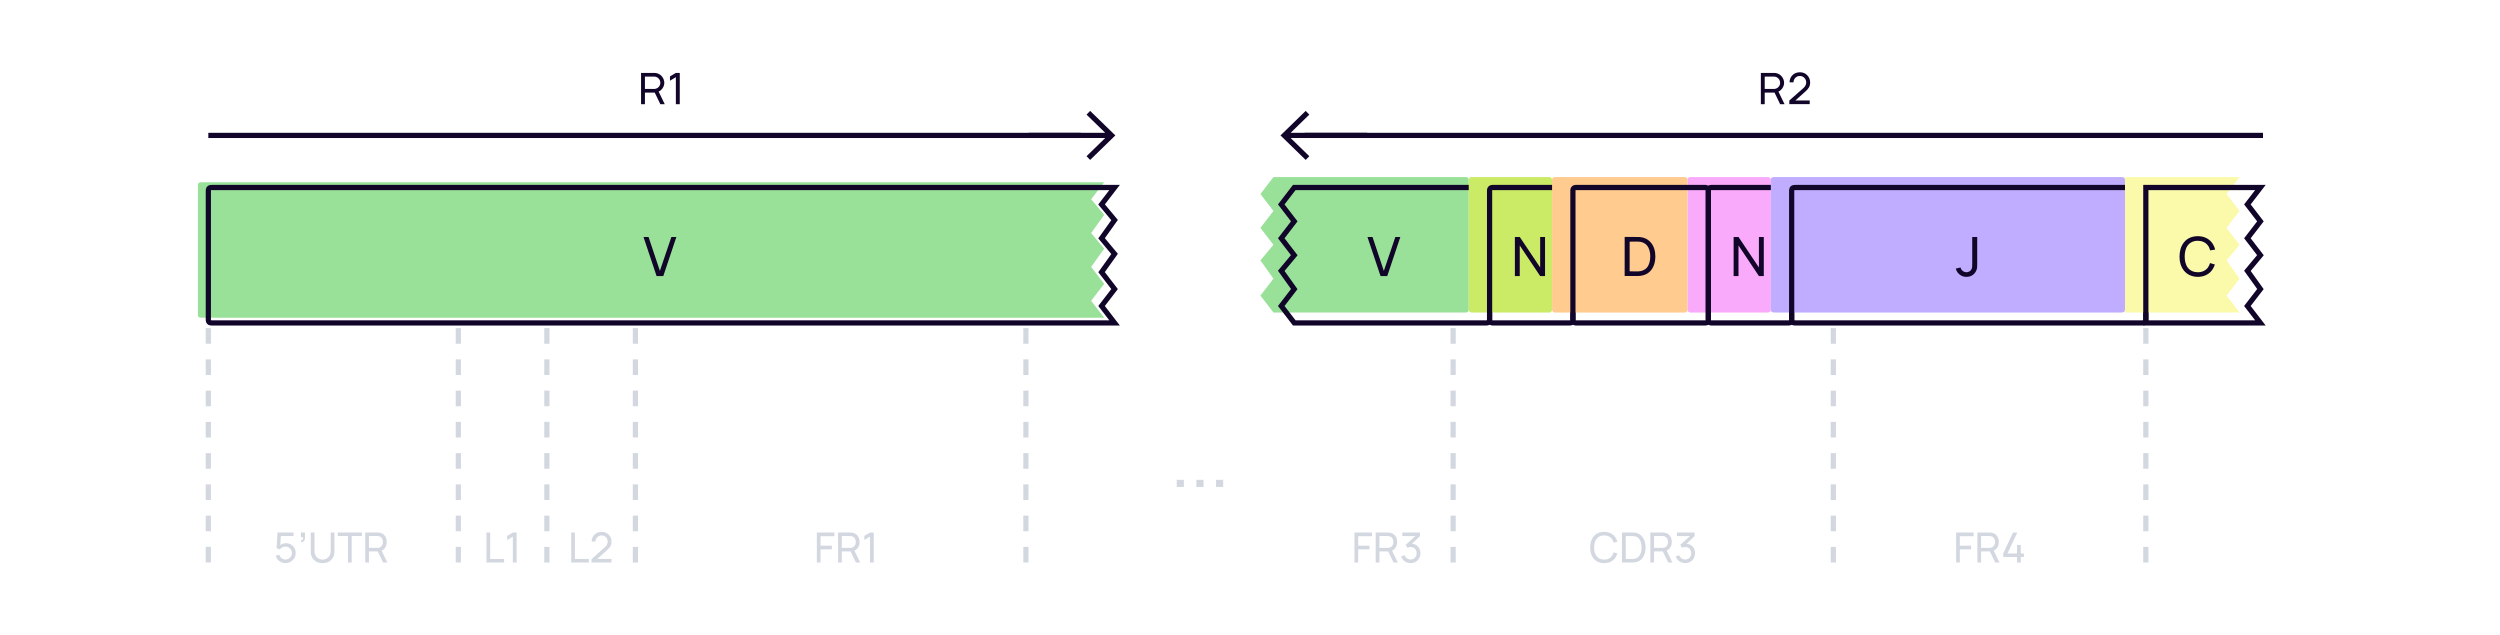 <svg width="960" height="244" viewBox="0 0 960 244" fill="none" xmlns="http://www.w3.org/2000/svg">
<rect width="960" height="244" fill="white"/>
<path d="M109.586 216.24C108.994 216.24 108.442 216.117 107.93 215.872C107.423 215.627 106.989 215.291 106.626 214.864C106.269 214.432 106.013 213.936 105.858 213.376L107.226 213.008C107.322 213.387 107.493 213.715 107.738 213.992C107.983 214.264 108.269 214.477 108.594 214.632C108.925 214.781 109.269 214.856 109.626 214.856C110.095 214.856 110.517 214.744 110.89 214.52C111.269 214.291 111.567 213.989 111.786 213.616C112.005 213.237 112.114 212.824 112.114 212.376C112.114 211.912 111.999 211.493 111.77 211.12C111.546 210.741 111.245 210.443 110.866 210.224C110.487 210.005 110.074 209.896 109.626 209.896C109.119 209.896 108.685 210.003 108.322 210.216C107.965 210.424 107.682 210.68 107.474 210.984L106.21 210.504L106.562 204.48H112.746V205.832H107.25L107.882 205.24L107.586 210.064L107.274 209.656C107.594 209.315 107.975 209.051 108.418 208.864C108.866 208.677 109.322 208.584 109.786 208.584C110.501 208.584 111.141 208.752 111.706 209.088C112.271 209.419 112.719 209.872 113.05 210.448C113.381 211.019 113.546 211.661 113.546 212.376C113.546 213.085 113.365 213.733 113.002 214.32C112.639 214.901 112.157 215.368 111.554 215.72C110.957 216.067 110.301 216.24 109.586 216.24ZM115.539 208.08L115.627 207.416C115.851 207.432 116.019 207.389 116.131 207.288C116.243 207.187 116.315 207.048 116.347 206.872C116.379 206.696 116.385 206.501 116.363 206.288H115.539V204.48H117.107V206.528C117.107 207.088 116.969 207.509 116.691 207.792C116.419 208.075 116.035 208.171 115.539 208.08ZM123.878 216.24C122.988 216.24 122.201 216.056 121.518 215.688C120.836 215.32 120.3 214.805 119.91 214.144C119.526 213.477 119.334 212.696 119.334 211.8V204.488L120.774 204.48V211.68C120.774 212.224 120.865 212.699 121.046 213.104C121.233 213.504 121.478 213.837 121.782 214.104C122.086 214.371 122.42 214.571 122.782 214.704C123.15 214.832 123.516 214.896 123.878 214.896C124.246 214.896 124.614 214.829 124.982 214.696C125.35 214.563 125.684 214.365 125.982 214.104C126.286 213.837 126.529 213.501 126.71 213.096C126.892 212.691 126.982 212.219 126.982 211.68V204.48H128.422V211.8C128.422 212.691 128.228 213.469 127.838 214.136C127.454 214.803 126.921 215.32 126.238 215.688C125.556 216.056 124.769 216.24 123.878 216.24ZM133.631 216V205.832H129.703V204.48H138.983V205.832H135.055V216H133.631ZM140.256 216V204.48H144.808C144.92 204.48 145.054 204.485 145.208 204.496C145.363 204.501 145.512 204.517 145.656 204.544C146.28 204.64 146.803 204.853 147.224 205.184C147.651 205.515 147.971 205.933 148.184 206.44C148.398 206.941 148.504 207.499 148.504 208.112C148.504 209.003 148.272 209.776 147.808 210.432C147.344 211.083 146.664 211.491 145.768 211.656L145.224 211.744H141.68V216H140.256ZM147.112 216L144.84 211.312L146.248 210.88L148.744 216H147.112ZM141.68 210.392H144.76C144.862 210.392 144.976 210.387 145.104 210.376C145.238 210.365 145.363 210.347 145.48 210.32C145.848 210.235 146.147 210.08 146.376 209.856C146.611 209.627 146.782 209.36 146.888 209.056C146.995 208.747 147.048 208.432 147.048 208.112C147.048 207.792 146.995 207.48 146.888 207.176C146.782 206.867 146.611 206.597 146.376 206.368C146.147 206.139 145.848 205.984 145.48 205.904C145.363 205.872 145.238 205.853 145.104 205.848C144.976 205.837 144.862 205.832 144.76 205.832H141.68V210.392Z" fill="#D3D7E0"/>
<path d="M186.806 216V204.48H188.23V214.648H193.574V216H186.806ZM196.935 216V206.056L194.767 207.368V205.776L196.935 204.48H198.383V216H196.935Z" fill="#D3D7E0"/>
<path d="M219.348 216V204.48H220.772V214.648H226.116V216H219.348ZM227.149 215.992L227.157 214.712L232.269 210.112C232.696 209.728 232.981 209.365 233.125 209.024C233.274 208.677 233.349 208.323 233.349 207.96C233.349 207.517 233.248 207.117 233.045 206.76C232.842 206.403 232.565 206.12 232.213 205.912C231.866 205.704 231.472 205.6 231.029 205.6C230.57 205.6 230.162 205.709 229.805 205.928C229.448 206.141 229.165 206.427 228.957 206.784C228.754 207.141 228.656 207.531 228.661 207.952H227.205C227.205 207.227 227.373 206.587 227.709 206.032C228.045 205.472 228.501 205.035 229.077 204.72C229.658 204.4 230.317 204.24 231.053 204.24C231.768 204.24 232.408 204.405 232.973 204.736C233.538 205.061 233.984 205.507 234.309 206.072C234.64 206.632 234.805 207.267 234.805 207.976C234.805 208.477 234.741 208.912 234.613 209.28C234.49 209.648 234.298 209.989 234.037 210.304C233.776 210.613 233.448 210.944 233.053 211.296L228.805 215.112L228.621 214.632H234.805V215.992H227.149Z" fill="#D3D7E0"/>
<path d="M313.667 216V204.48H320.387V205.904H315.091V209.528H319.427V210.952H315.091V216H313.667ZM321.823 216V204.48H326.375C326.487 204.48 326.62 204.485 326.775 204.496C326.93 204.501 327.079 204.517 327.223 204.544C327.847 204.64 328.37 204.853 328.791 205.184C329.218 205.515 329.538 205.933 329.751 206.44C329.964 206.941 330.071 207.499 330.071 208.112C330.071 209.003 329.839 209.776 329.375 210.432C328.911 211.083 328.231 211.491 327.335 211.656L326.791 211.744H323.247V216H321.823ZM328.679 216L326.407 211.312L327.815 210.88L330.311 216H328.679ZM323.247 210.392H326.327C326.428 210.392 326.543 210.387 326.671 210.376C326.804 210.365 326.93 210.347 327.047 210.32C327.415 210.235 327.714 210.08 327.943 209.856C328.178 209.627 328.348 209.36 328.455 209.056C328.562 208.747 328.615 208.432 328.615 208.112C328.615 207.792 328.562 207.48 328.455 207.176C328.348 206.867 328.178 206.597 327.943 206.368C327.714 206.139 327.415 205.984 327.047 205.904C326.93 205.872 326.804 205.853 326.671 205.848C326.543 205.837 326.428 205.832 326.327 205.832H323.247V210.392ZM334.081 216V206.056L331.913 207.368V205.776L334.081 204.48H335.529V216H334.081Z" fill="#D3D7E0"/>
<path d="M520.111 216V204.48H526.831V205.904H521.535V209.528H525.871V210.952H521.535V216H520.111ZM528.267 216V204.48H532.819C532.931 204.48 533.065 204.485 533.219 204.496C533.374 204.501 533.523 204.517 533.667 204.544C534.291 204.64 534.814 204.853 535.235 205.184C535.662 205.515 535.982 205.933 536.195 206.44C536.409 206.941 536.515 207.499 536.515 208.112C536.515 209.003 536.283 209.776 535.819 210.432C535.355 211.083 534.675 211.491 533.779 211.656L533.235 211.744H529.691V216H528.267ZM535.123 216L532.851 211.312L534.259 210.88L536.755 216H535.123ZM529.691 210.392H532.771C532.873 210.392 532.987 210.387 533.115 210.376C533.249 210.365 533.374 210.347 533.491 210.32C533.859 210.235 534.158 210.08 534.387 209.856C534.622 209.627 534.793 209.36 534.899 209.056C535.006 208.747 535.059 208.432 535.059 208.112C535.059 207.792 535.006 207.48 534.899 207.176C534.793 206.867 534.622 206.597 534.387 206.368C534.158 206.139 533.859 205.984 533.491 205.904C533.374 205.872 533.249 205.853 533.115 205.848C532.987 205.837 532.873 205.832 532.771 205.832H529.691V210.392ZM541.677 216.224C541.107 216.224 540.576 216.12 540.085 215.912C539.595 215.699 539.171 215.4 538.813 215.016C538.461 214.627 538.203 214.165 538.037 213.632L539.405 213.24C539.581 213.773 539.875 214.179 540.285 214.456C540.696 214.733 541.157 214.869 541.669 214.864C542.139 214.853 542.544 214.747 542.885 214.544C543.232 214.336 543.499 214.053 543.685 213.696C543.877 213.339 543.973 212.925 543.973 212.456C543.973 211.741 543.76 211.163 543.333 210.72C542.907 210.272 542.347 210.048 541.653 210.048C541.461 210.048 541.259 210.075 541.045 210.128C540.837 210.181 540.643 210.256 540.461 210.352L539.773 209.224L544.045 205.36L544.229 205.84H538.493V204.48H545.285V205.848L541.645 209.336L541.629 208.832C542.392 208.779 543.059 208.904 543.629 209.208C544.2 209.512 544.643 209.947 544.957 210.512C545.277 211.077 545.437 211.725 545.437 212.456C545.437 213.192 545.272 213.843 544.941 214.408C544.611 214.973 544.163 215.419 543.597 215.744C543.032 216.064 542.392 216.224 541.677 216.224Z" fill="#D3D7E0"/>
<path d="M451.865 187V184.256H454.609V187H451.865ZM459.412 187V184.256H462.156V187H459.412ZM466.959 187V184.256H469.703V187H466.959Z" fill="#D3D7E0"/>
<path d="M616.004 216.24C614.858 216.24 613.884 215.987 613.084 215.48C612.284 214.973 611.674 214.269 611.252 213.368C610.836 212.467 610.628 211.424 610.628 210.24C610.628 209.056 610.836 208.013 611.252 207.112C611.674 206.211 612.284 205.507 613.084 205C613.884 204.493 614.858 204.24 616.004 204.24C617.338 204.24 618.434 204.579 619.292 205.256C620.156 205.933 620.751 206.845 621.076 207.992L619.628 208.376C619.394 207.517 618.975 206.84 618.372 206.344C617.77 205.848 616.98 205.6 616.004 205.6C615.146 205.6 614.431 205.795 613.86 206.184C613.29 206.573 612.86 207.117 612.572 207.816C612.284 208.509 612.138 209.317 612.132 210.24C612.127 211.157 612.268 211.965 612.556 212.664C612.844 213.357 613.276 213.901 613.852 214.296C614.428 214.685 615.146 214.88 616.004 214.88C616.98 214.88 617.77 214.632 618.372 214.136C618.975 213.635 619.394 212.957 619.628 212.104L621.076 212.488C620.751 213.629 620.156 214.541 619.292 215.224C618.434 215.901 617.338 216.24 616.004 216.24ZM622.831 216V204.48H626.383C626.5 204.48 626.706 204.483 626.999 204.488C627.292 204.493 627.572 204.515 627.839 204.552C628.73 204.669 629.474 204.995 630.071 205.528C630.674 206.056 631.127 206.728 631.431 207.544C631.735 208.36 631.887 209.259 631.887 210.24C631.887 211.221 631.735 212.12 631.431 212.936C631.127 213.752 630.674 214.427 630.071 214.96C629.474 215.488 628.73 215.811 627.839 215.928C627.572 215.96 627.29 215.981 626.991 215.992C626.698 215.997 626.495 216 626.383 216H622.831ZM624.295 214.64H626.383C626.586 214.64 626.812 214.635 627.063 214.624C627.314 214.608 627.532 214.584 627.719 214.552C628.348 214.435 628.858 214.171 629.247 213.76C629.636 213.349 629.922 212.837 630.103 212.224C630.284 211.611 630.375 210.949 630.375 210.24C630.375 209.515 630.282 208.845 630.095 208.232C629.914 207.619 629.628 207.109 629.239 206.704C628.85 206.299 628.343 206.04 627.719 205.928C627.532 205.891 627.311 205.867 627.055 205.856C626.799 205.845 626.575 205.84 626.383 205.84H624.295V214.64ZM633.722 216V204.48H638.274C638.386 204.48 638.519 204.485 638.674 204.496C638.828 204.501 638.978 204.517 639.122 204.544C639.746 204.64 640.268 204.853 640.69 205.184C641.116 205.515 641.436 205.933 641.65 206.44C641.863 206.941 641.97 207.499 641.97 208.112C641.97 209.003 641.738 209.776 641.274 210.432C640.81 211.083 640.13 211.491 639.234 211.656L638.69 211.744H635.146V216H633.722ZM640.578 216L638.306 211.312L639.714 210.88L642.21 216H640.578ZM635.146 210.392H638.226C638.327 210.392 638.442 210.387 638.57 210.376C638.703 210.365 638.828 210.347 638.946 210.32C639.314 210.235 639.612 210.08 639.842 209.856C640.076 209.627 640.247 209.36 640.354 209.056C640.46 208.747 640.514 208.432 640.514 208.112C640.514 207.792 640.46 207.48 640.354 207.176C640.247 206.867 640.076 206.597 639.842 206.368C639.612 206.139 639.314 205.984 638.946 205.904C638.828 205.872 638.703 205.853 638.57 205.848C638.442 205.837 638.327 205.832 638.226 205.832H635.146V210.392ZM647.132 216.224C646.561 216.224 646.03 216.12 645.54 215.912C645.049 215.699 644.625 215.4 644.268 215.016C643.916 214.627 643.657 214.165 643.492 213.632L644.86 213.24C645.036 213.773 645.329 214.179 645.74 214.456C646.15 214.733 646.612 214.869 647.124 214.864C647.593 214.853 647.998 214.747 648.34 214.544C648.686 214.336 648.953 214.053 649.14 213.696C649.332 213.339 649.428 212.925 649.428 212.456C649.428 211.741 649.214 211.163 648.788 210.72C648.361 210.272 647.801 210.048 647.108 210.048C646.916 210.048 646.713 210.075 646.5 210.128C646.292 210.181 646.097 210.256 645.916 210.352L645.228 209.224L649.5 205.36L649.684 205.84H643.948V204.48H650.74V205.848L647.1 209.336L647.084 208.832C647.846 208.779 648.513 208.904 649.084 209.208C649.654 209.512 650.097 209.947 650.412 210.512C650.732 211.077 650.892 211.725 650.892 212.456C650.892 213.192 650.726 213.843 650.396 214.408C650.065 214.973 649.617 215.419 649.052 215.744C648.486 216.064 647.846 216.224 647.132 216.224Z" fill="#D3D7E0"/>
<path d="M751.151 216V204.48H757.871V205.904H752.575V209.528H756.911V210.952H752.575V216H751.151ZM759.308 216V204.48H763.86C763.972 204.48 764.105 204.485 764.26 204.496C764.414 204.501 764.564 204.517 764.708 204.544C765.332 204.64 765.854 204.853 766.276 205.184C766.702 205.515 767.022 205.933 767.236 206.44C767.449 206.941 767.556 207.499 767.556 208.112C767.556 209.003 767.324 209.776 766.86 210.432C766.396 211.083 765.716 211.491 764.82 211.656L764.276 211.744H760.732V216H759.308ZM766.164 216L763.892 211.312L765.3 210.88L767.796 216H766.164ZM760.732 210.392H763.812C763.913 210.392 764.028 210.387 764.156 210.376C764.289 210.365 764.414 210.347 764.532 210.32C764.9 210.235 765.198 210.08 765.428 209.856C765.662 209.627 765.833 209.36 765.94 209.056C766.046 208.747 766.1 208.432 766.1 208.112C766.1 207.792 766.046 207.48 765.94 207.176C765.833 206.867 765.662 206.597 765.428 206.368C765.198 206.139 764.9 205.984 764.532 205.904C764.414 205.872 764.289 205.853 764.156 205.848C764.028 205.837 763.913 205.832 763.812 205.832H760.732V210.392ZM774.534 216V213.88H769.238V212.528L773.038 204.48H774.654L770.854 212.528H774.534V209.288H775.974V212.528H777.174V213.88H775.974V216H774.534Z" fill="#D3D7E0"/>
<path d="M558 216V120" stroke="#D3D7E0" stroke-width="2" stroke-dasharray="6 6"/>
<path d="M704 216V120" stroke="#D3D7E0" stroke-width="2" stroke-dasharray="6 6"/>
<path d="M393.945 216V120" stroke="#D3D7E0" stroke-width="2" stroke-dasharray="6 6"/>
<path d="M176 216V120" stroke="#D3D7E0" stroke-width="2" stroke-dasharray="6 6"/>
<path d="M80 216V120" stroke="#D3D7E0" stroke-width="2" stroke-dasharray="6 6"/>
<path d="M210 216V120" stroke="#D3D7E0" stroke-width="2" stroke-dasharray="6 6"/>
<path d="M244 216V168V120" stroke="#D3D7E0" stroke-width="2" stroke-dasharray="6 6"/>
<path d="M824 216L824 120" stroke="#D3D7E0" stroke-width="2" stroke-dasharray="6 6"/>
<g filter="url(#filter0_i_4688_30082)">
<path d="M80 73.6C80 73.04 80 72.76 80.109 72.546C80.205 72.358 80.358 72.205 80.546 72.109C80.76 72 81.04 72 81.6 72H428L423 78.5L428 84.5L423 91.5L428 97.5L423 104.5L428 111L423 117.5L428 124H81.6C81.04 124 80.76 124 80.546 123.891C80.358 123.795 80.205 123.642 80.109 123.454C80 123.24 80 122.96 80 122.4V117.5V111V104V98V91.5V85V78.5V73.6Z" fill="#99E099"/>
</g>
<path d="M80 73.6C80 73.04 80 72.76 80.109 72.546C80.205 72.358 80.358 72.205 80.546 72.109C80.76 72 81.04 72 81.6 72H428L423 78.5L428 84.5L423 91.5L428 97.5L423 104.5L428 111L423 117.5L428 124H81.6C81.04 124 80.76 124 80.546 123.891C80.358 123.795 80.205 123.642 80.109 123.454C80 123.24 80 122.96 80 122.4V117.5V111V104V98V91.5V85V78.5V73.6Z" stroke="#110529" stroke-width="2" stroke-linecap="round"/>
<g filter="url(#filter1_i_4688_30082)">
<path d="M497 72H570.4C570.96 72 571.24 72 571.454 72.109C571.642 72.205 571.795 72.358 571.891 72.546C572 72.76 572 73.04 572 73.6V122.4C572 122.96 572 123.24 571.891 123.454C571.795 123.642 571.642 123.795 571.454 123.891C571.24 124 570.96 124 570.4 124H497L492 117.5L497 111L492 104L497 98L492 91.5L497 85L492 78.5L497 72Z" fill="#99E099"/>
</g>
<path d="M497 72H570.4C570.96 72 571.24 72 571.454 72.109C571.642 72.205 571.795 72.358 571.891 72.546C572 72.76 572 73.04 572 73.6V122.4C572 122.96 572 123.24 571.891 123.454C571.795 123.642 571.642 123.795 571.454 123.891C571.24 124 570.96 124 570.4 124H497L492 117.5L497 111L492 104L497 98L492 91.5L497 85L492 78.5L497 72Z" stroke="#110529" stroke-width="2" stroke-linecap="round"/>
<g filter="url(#filter2_i_4688_30082)">
<rect x="572" y="72" width="32" height="52" rx="1" fill="#CBEB67"/>
</g>
<rect x="572" y="72" width="32" height="52" rx="1" stroke="#110529" stroke-width="2" stroke-linecap="round"/>
<g filter="url(#filter3_i_4688_30082)">
<rect x="656" y="72" width="32" height="52" rx="1" fill="#FAAAFA"/>
</g>
<rect x="656" y="72" width="32" height="52" rx="1" stroke="#110529" stroke-width="2" stroke-linecap="round"/>
<g filter="url(#filter4_i_4688_30082)">
<rect x="604" y="72" width="52" height="52" rx="1" fill="#FFCB8F"/>
</g>
<rect x="604" y="72" width="52" height="52" rx="1" stroke="#110529" stroke-width="2" stroke-linecap="round"/>
<path d="M583.587 91H581.712V106H583.587V94.271L591.421 106H593.296V91H591.421V102.708L583.587 91Z" fill="#110529"/>
<path d="M667.587 91H665.712V106H667.587V94.271L675.421 106H677.296V91H675.421V102.708L667.587 91Z" fill="#110529"/>
<path d="M635.66 98.542C635.66 100.562 635.056 102.646 633.785 104.021C632.556 105.375 630.764 105.979 628.91 105.979H623.868V90.979L628.952 91C630.889 91 632.598 91.646 633.785 92.979C635.139 94.438 635.66 96.458 635.66 98.542ZM633.702 98.542C633.723 96.917 633.348 95.312 632.389 94.208C631.493 93.188 630.306 92.792 628.931 92.771L625.785 92.792V104.187L628.91 104.229C630.285 104.208 631.535 103.75 632.41 102.771C633.348 101.687 633.681 100.062 633.702 98.542Z" fill="#110529"/>
<g filter="url(#filter5_i_4688_30082)">
<path d="M688 73.6C688 73.04 688 72.76 688.109 72.546C688.205 72.358 688.358 72.205 688.546 72.109C688.76 72 689.04 72 689.6 72H822.4C822.96 72 823.24 72 823.454 72.109C823.642 72.205 823.795 72.358 823.891 72.546C824 72.76 824 73.04 824 73.6V122.4C824 122.96 824 123.24 823.891 123.454C823.795 123.642 823.642 123.795 823.454 123.891C823.24 124 822.96 124 822.4 124H689.6C689.04 124 688.76 124 688.546 123.891C688.358 123.795 688.205 123.642 688.109 123.454C688 123.24 688 122.96 688 122.4V73.6Z" fill="#C1ADFF"/>
</g>
<path d="M688 73.6C688 73.04 688 72.76 688.109 72.546C688.205 72.358 688.358 72.205 688.546 72.109C688.76 72 689.04 72 689.6 72H822.4C822.96 72 823.24 72 823.454 72.109C823.642 72.205 823.795 72.358 823.891 72.546C824 72.76 824 73.04 824 73.6V122.4C824 122.96 824 123.24 823.891 123.454C823.795 123.642 823.642 123.795 823.454 123.891C823.24 124 822.96 124 822.4 124H689.6C689.04 124 688.76 124 688.546 123.891C688.358 123.795 688.205 123.642 688.109 123.454C688 123.24 688 122.96 688 122.4V73.6Z" stroke="#110529" stroke-width="2" stroke-linecap="round"/>
<g filter="url(#filter6_i_4688_30082)">
<path d="M868 72H824V124H868L863 117.5L868 111L863 104L868 98L863 91.5L868 85L863 78.5L868 72Z" fill="#FAFAAA"/>
</g>
<path d="M868 72H824V124H868L863 117.5L868 111L863 104L868 98L863 91.5L868 85L863 78.5L868 72Z" stroke="#110529" stroke-width="2" stroke-linecap="round"/>
<path d="M426.861 52L427.558 52.717L428.295 52L427.558 51.283L426.861 52ZM419.336 43.283L418.62 42.586L417.225 44.019L417.942 44.717L419.336 43.283ZM417.942 59.283L417.225 59.981L418.62 61.414L419.336 60.717L417.942 59.283ZM395 53H426.861V51H395V53ZM427.558 51.283L419.336 43.283L417.942 44.717L426.164 52.717L427.558 51.283ZM426.164 51.283L417.942 59.283L419.336 60.717L427.558 52.717L426.164 51.283Z" fill="#110529"/>
<path d="M493.139 52L492.442 52.717L491.705 52L492.442 51.283L493.139 52ZM500.664 43.283L501.38 42.586L502.775 44.019L502.058 44.717L500.664 43.283ZM502.058 59.283L502.775 59.981L501.38 61.414L500.664 60.717L502.058 59.283ZM525 53H493.139V51H525V53ZM492.442 51.283L500.664 43.283L502.058 44.717L493.836 52.717L492.442 51.283ZM493.836 51.283L502.058 59.283L500.664 60.717L492.442 52.717L493.836 51.283Z" fill="#110529"/>
<path d="M869 52L501 52" stroke="#110529" stroke-width="2"/>
<path d="M415 52L80 52" stroke="#110529" stroke-width="2"/>
<path d="M255.267 40L252.917 35.183C253.433 34.95 253.883 34.6 254.217 34.167C254.767 33.5 255.1 32.65 255.1 31.783C255.083 30.883 254.733 29.967 254.133 29.3C253.717 28.8 253.15 28.417 252.533 28.217C252.133 28.067 251.717 28 251.283 28H246.167V40H247.65V35.55H251.283H251.417L253.567 40H255.267ZM247.65 29.417H251.283C251.867 29.417 252.5 29.717 252.917 30.15C253.333 30.583 253.55 31.167 253.567 31.783C253.583 32.317 253.383 32.85 253.05 33.267C252.6 33.817 251.917 34.15 251.283 34.15H247.65V29.417ZM259.532 28L257.266 29.35V31L259.532 29.633V40H261.032V28H259.532Z" fill="#110529"/>
<path d="M685.267 40L682.917 35.183C683.433 34.95 683.883 34.6 684.217 34.167C684.767 33.5 685.1 32.65 685.1 31.783C685.083 30.883 684.733 29.967 684.133 29.3C683.717 28.8 683.15 28.417 682.533 28.217C682.133 28.067 681.717 28 681.283 28H676.167V40H677.65V35.55H681.283H681.417L683.567 40H685.267ZM677.65 29.417H681.283C681.867 29.417 682.5 29.717 682.917 30.15C683.333 30.583 683.55 31.167 683.567 31.783C683.583 32.317 683.383 32.85 683.05 33.267C682.6 33.817 681.917 34.15 681.283 34.15H677.65V29.417ZM687.182 31.617H688.699C688.699 30.883 689.032 30.2 689.566 29.733C689.982 29.383 690.532 29.167 691.132 29.167C691.782 29.167 692.382 29.4 692.816 29.833C693.299 30.283 693.582 30.933 693.582 31.617C693.582 32.383 693.349 33.083 692.466 33.867L687.116 38.567L687.099 39.983H694.932V38.567H689.432L693.282 35.133C694.499 34.05 695.099 33.167 695.099 31.633C695.099 30.583 694.682 29.567 693.949 28.867C693.249 28.117 692.266 27.75 691.199 27.75C690.232 27.75 689.266 28.017 688.532 28.65C687.699 29.367 687.166 30.45 687.182 31.617Z" fill="#110529"/>
<path d="M252.125 106H254.708L259.729 91H257.813L253.396 104.021L249.042 91H247.104L252.125 106Z" fill="#110529"/>
<path d="M530.125 106H532.708L537.729 91H535.813L531.396 104.021L527.042 91H525.104L530.125 106Z" fill="#110529"/>
<path d="M759.25 91V101.292C759.25 102.604 759.25 103.312 758.688 104.312C757.917 105.604 756.729 106.312 755.104 106.312C754.333 106.312 753.583 106.146 752.938 105.729C751.979 105.187 751.292 104.208 751 103.146L752.854 102.708C752.958 103.292 753.333 103.812 753.833 104.146C754.188 104.396 754.646 104.542 755.083 104.542C755.875 104.542 756.708 104.125 757.063 103.354C757.333 102.792 757.333 102.375 757.333 101.292V91H759.25Z" fill="#110529"/>
<path d="M848.646 101.021C848.479 101.646 848.188 102.25 847.813 102.771C846.938 103.958 845.458 104.562 843.958 104.542C842.458 104.542 840.979 103.958 840.104 102.771C839.208 101.583 838.938 100.021 838.917 98.5C838.938 96.958 839.208 95.396 840.104 94.229C840.979 93.042 842.458 92.438 843.958 92.458C845.458 92.458 846.938 93.042 847.813 94.229C848.25 94.792 848.521 95.458 848.708 96.146L850.625 95.833C850.375 94.875 849.958 93.938 849.292 93.083C848.042 91.479 846.063 90.688 843.958 90.688C841.833 90.688 839.875 91.458 838.625 93.083C837.396 94.625 836.958 96.521 836.938 98.5C836.917 100.417 837.396 102.354 838.625 103.896C839.875 105.479 841.813 106.312 843.958 106.312C846.042 106.312 848 105.542 849.292 103.896C849.854 103.188 850.25 102.375 850.5 101.562L848.646 101.021Z" fill="#110529"/>
<defs>
<filter id="filter0_i_4688_30082" x="79" y="71" width="351.031" height="54" filterUnits="userSpaceOnUse" color-interpolation-filters="sRGB">
<feFlood flood-opacity="0" result="BackgroundImageFix"/>
<feBlend mode="normal" in="SourceGraphic" in2="BackgroundImageFix" result="shape"/>
<feColorMatrix in="SourceAlpha" type="matrix" values="0 0 0 0 0 0 0 0 0 0 0 0 0 0 0 0 0 0 127 0" result="hardAlpha"/>
<feOffset dx="-4" dy="-2"/>
<feComposite in2="hardAlpha" operator="arithmetic" k2="-1" k3="1"/>
<feColorMatrix type="matrix" values="0 0 0 0 0.067 0 0 0 0 0.02 0 0 0 0 0.161 0 0 0 0.16 0"/>
<feBlend mode="normal" in2="shape" result="effect1_innerShadow_4688_30082"/>
</filter>
<filter id="filter1_i_4688_30082" x="490.738" y="71" width="82.263" height="54" filterUnits="userSpaceOnUse" color-interpolation-filters="sRGB">
<feFlood flood-opacity="0" result="BackgroundImageFix"/>
<feBlend mode="normal" in="SourceGraphic" in2="BackgroundImageFix" result="shape"/>
<feColorMatrix in="SourceAlpha" type="matrix" values="0 0 0 0 0 0 0 0 0 0 0 0 0 0 0 0 0 0 127 0" result="hardAlpha"/>
<feOffset dx="-8" dy="-4"/>
<feComposite in2="hardAlpha" operator="arithmetic" k2="-1" k3="1"/>
<feColorMatrix type="matrix" values="0 0 0 0 0.067 0 0 0 0 0.02 0 0 0 0 0.161 0 0 0 0.16 0"/>
<feBlend mode="normal" in2="shape" result="effect1_innerShadow_4688_30082"/>
</filter>
<filter id="filter2_i_4688_30082" x="571" y="71" width="34" height="54" filterUnits="userSpaceOnUse" color-interpolation-filters="sRGB">
<feFlood flood-opacity="0" result="BackgroundImageFix"/>
<feBlend mode="normal" in="SourceGraphic" in2="BackgroundImageFix" result="shape"/>
<feColorMatrix in="SourceAlpha" type="matrix" values="0 0 0 0 0 0 0 0 0 0 0 0 0 0 0 0 0 0 127 0" result="hardAlpha"/>
<feOffset dx="-8" dy="-4"/>
<feComposite in2="hardAlpha" operator="arithmetic" k2="-1" k3="1"/>
<feColorMatrix type="matrix" values="0 0 0 0 0.067 0 0 0 0 0.02 0 0 0 0 0.161 0 0 0 0.16 0"/>
<feBlend mode="normal" in2="shape" result="effect1_innerShadow_4688_30082"/>
</filter>
<filter id="filter3_i_4688_30082" x="655" y="71" width="34" height="54" filterUnits="userSpaceOnUse" color-interpolation-filters="sRGB">
<feFlood flood-opacity="0" result="BackgroundImageFix"/>
<feBlend mode="normal" in="SourceGraphic" in2="BackgroundImageFix" result="shape"/>
<feColorMatrix in="SourceAlpha" type="matrix" values="0 0 0 0 0 0 0 0 0 0 0 0 0 0 0 0 0 0 127 0" result="hardAlpha"/>
<feOffset dx="-8" dy="-4"/>
<feComposite in2="hardAlpha" operator="arithmetic" k2="-1" k3="1"/>
<feColorMatrix type="matrix" values="0 0 0 0 0.067 0 0 0 0 0.02 0 0 0 0 0.161 0 0 0 0.16 0"/>
<feBlend mode="normal" in2="shape" result="effect1_innerShadow_4688_30082"/>
</filter>
<filter id="filter4_i_4688_30082" x="603" y="71" width="54" height="54" filterUnits="userSpaceOnUse" color-interpolation-filters="sRGB">
<feFlood flood-opacity="0" result="BackgroundImageFix"/>
<feBlend mode="normal" in="SourceGraphic" in2="BackgroundImageFix" result="shape"/>
<feColorMatrix in="SourceAlpha" type="matrix" values="0 0 0 0 0 0 0 0 0 0 0 0 0 0 0 0 0 0 127 0" result="hardAlpha"/>
<feOffset dx="-8" dy="-4"/>
<feComposite in2="hardAlpha" operator="arithmetic" k2="-1" k3="1"/>
<feColorMatrix type="matrix" values="0 0 0 0 0.067 0 0 0 0 0.02 0 0 0 0 0.161 0 0 0 0.16 0"/>
<feBlend mode="normal" in2="shape" result="effect1_innerShadow_4688_30082"/>
</filter>
<filter id="filter5_i_4688_30082" x="687" y="71" width="138" height="54" filterUnits="userSpaceOnUse" color-interpolation-filters="sRGB">
<feFlood flood-opacity="0" result="BackgroundImageFix"/>
<feBlend mode="normal" in="SourceGraphic" in2="BackgroundImageFix" result="shape"/>
<feColorMatrix in="SourceAlpha" type="matrix" values="0 0 0 0 0 0 0 0 0 0 0 0 0 0 0 0 0 0 127 0" result="hardAlpha"/>
<feOffset dx="-8" dy="-4"/>
<feComposite in2="hardAlpha" operator="arithmetic" k2="-1" k3="1"/>
<feColorMatrix type="matrix" values="0 0 0 0 0.067 0 0 0 0 0.02 0 0 0 0 0.161 0 0 0 0.16 0"/>
<feBlend mode="normal" in2="shape" result="effect1_innerShadow_4688_30082"/>
</filter>
<filter id="filter6_i_4688_30082" x="823" y="71" width="47.031" height="54" filterUnits="userSpaceOnUse" color-interpolation-filters="sRGB">
<feFlood flood-opacity="0" result="BackgroundImageFix"/>
<feBlend mode="normal" in="SourceGraphic" in2="BackgroundImageFix" result="shape"/>
<feColorMatrix in="SourceAlpha" type="matrix" values="0 0 0 0 0 0 0 0 0 0 0 0 0 0 0 0 0 0 127 0" result="hardAlpha"/>
<feOffset dx="-8" dy="-4"/>
<feComposite in2="hardAlpha" operator="arithmetic" k2="-1" k3="1"/>
<feColorMatrix type="matrix" values="0 0 0 0 0.067 0 0 0 0 0.02 0 0 0 0 0.161 0 0 0 0.16 0"/>
<feBlend mode="normal" in2="shape" result="effect1_innerShadow_4688_30082"/>
</filter>
</defs>
</svg>
